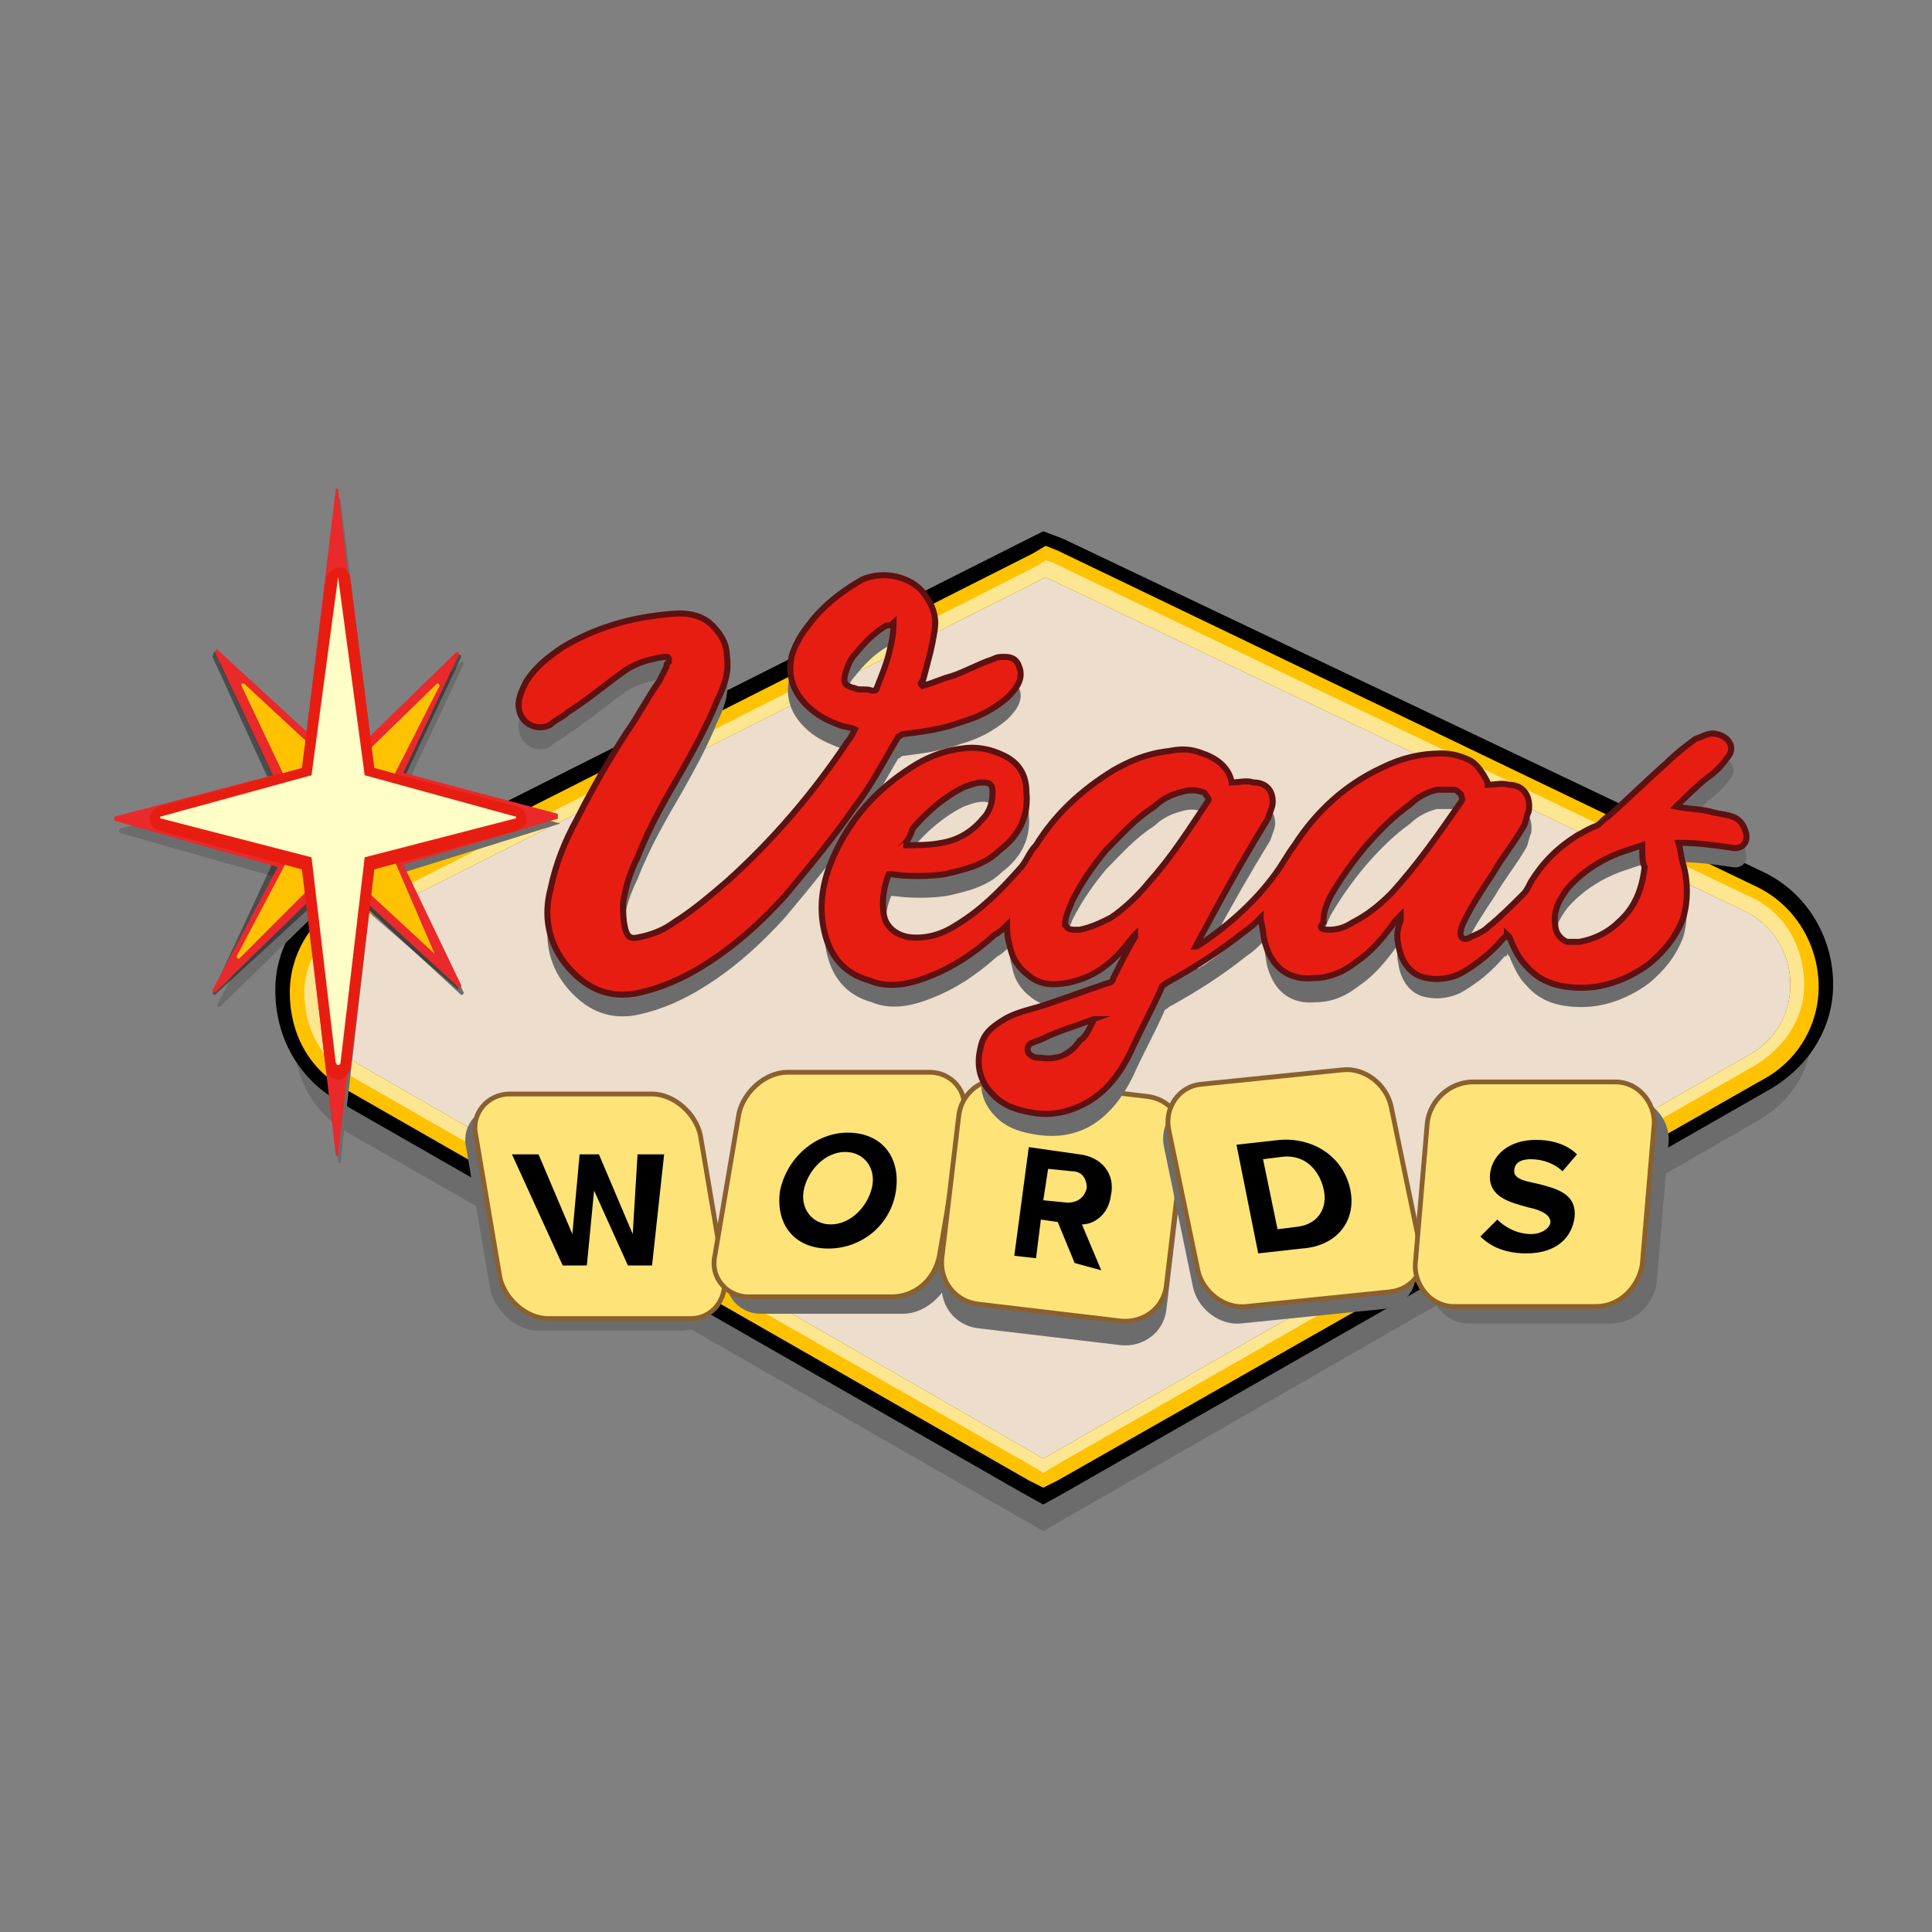 <?xml version="1.0" encoding="utf-8" standalone="yes"?><!-- Generator: Adobe Illustrator 27.7.0, SVG Export Plug-In . SVG Version: 6.00 Build 0)  --><svg xmlns="http://www.w3.org/2000/svg" xmlns:xlink="http://www.w3.org/1999/xlink" version="1.2" baseProfile="tiny-ps" viewBox="0 0 80 80" xml:space="preserve"><rect x="0" y="0" width="80" height="80" fill="#808080" stroke="none"/><title>vds3</title><g id="Layer_1_00000118364901499725663310000000982914487273649552_"></g><g id="Layer_2_00000047741100438446289880000014230892548247606418_"><path fill="#6D6C6C" d="M14.4,46.9c-1.4-0.8-2.2-2.2-2.2-3.8s0.9-3,2.4-3.7l28.6-14.5l29.3,14c1.5,0.7,2.4,2.1,2.5,3.7   s-0.8,3-2.2,3.8l-29.6,17L14.4,46.9z"></path><path fill="#ECDDCC" d="M14.4,44.9c-1.4-0.8-2.2-2.2-2.2-3.8s0.9-3,2.4-3.7l28.6-14.5l29.3,14c1.5,0.7,2.4,2.1,2.5,3.7   s-0.8,3-2.2,3.8l-29.6,17L14.4,44.9z"></path><path d="M43.3,23.9l28.9,13.8c2.5,1.2,2.6,4.7,0.2,6L43.2,60.4L14.9,44.1c-2.4-1.4-2.3-4.7,0.2-6L43.3,23.9 M43.2,22l-0.8,0.4   L14.2,36.6c-1.7,0.9-2.8,2.5-2.8,4.4s0.9,3.6,2.6,4.6l28.3,16.2l0.9,0.5l0.9-0.5l29.2-16.7c1.7-1,2.7-2.7,2.6-4.6   c-0.1-1.9-1.2-3.6-2.9-4.4L44,22.3L43.2,22L43.2,22z"></path><path fill="#FEC201" d="M43.3,23.9l28.9,13.8c2.5,1.2,2.6,4.7,0.2,6L43.2,60.4L14.9,44.1c-2.4-1.4-2.3-4.7,0.2-6L43.3,23.9    M43.3,22.6l-0.5,0.3L14.5,37.2C13,37.9,12,39.4,12,41.1c0,1.7,0.8,3.2,2.3,4l28.3,16.2l0.6,0.3l0.6-0.3L73,44.7   c1.5-0.8,2.4-2.4,2.3-4.1c-0.1-1.7-1.1-3.2-2.6-3.9L43.8,22.8L43.3,22.6L43.3,22.6z"></path><path fill="#FCE691" d="M43.3,23.9l28.9,13.8c2.5,1.2,2.6,4.7,0.2,6L43.2,60.4L14.9,44.1c-2.4-1.4-2.3-4.7,0.2-6L43.3,23.9    M43.3,23.2L43,23.4L14.8,37.7c-1.3,0.7-2.2,2-2.2,3.4c0,1.5,0.7,2.8,2,3.5l28.3,16.2l0.3,0.2l0.3-0.2l29.2-16.7   c1.3-0.8,2.1-2.1,2-3.6s-0.9-2.8-2.3-3.4L43.6,23.3L43.3,23.2L43.3,23.2z"></path><path fill="#6D6C6C" d="M28.2,55.1h-5.9c-0.9,0-1.8-0.8-2-1.7l-1-5.9c-0.2-0.9,0.5-1.7,1.4-1.7h5.9c0.9,0,1.8,0.8,2,1.7l1,5.9   C29.7,54.3,29.1,55.1,28.2,55.1z"></path><path fill="#FEE379" stroke="#8A602E" stroke-width="0.198" stroke-miterlimit="10" d="M28.6,54.6h-5.9c-0.9,0-1.8-0.8-2-1.7   l-1-5.9c-0.2-0.9,0.5-1.7,1.4-1.7H27c0.9,0,1.8,0.8,2,1.7l1,5.9C30.1,53.8,29.5,54.6,28.6,54.6z"></path><path d="M26,52.4l-1.4-3.1l-0.3,3.1h-1l-2.1-4.6h1.1l1.4,3.3l0.3-3.3h0.8l1.4,3.3l0.2-3.3h1.1L27,52.4H26z"></path><path fill="#6D6C6C" d="M37.4,54.4h-5.9c-0.9,0-1.6-0.8-1.4-1.7l1-5.9c0.2-0.9,1.1-1.7,2-1.7H39c0.9,0,1.6,0.8,1.4,1.7l-1,5.9   C39.2,53.6,38.3,54.4,37.4,54.4z"></path><path fill="#FEE379" stroke="#8A602E" stroke-width="0.198" stroke-miterlimit="10" d="M36.9,53.7H31c-0.9,0-1.6-0.8-1.4-1.7   l1-5.9c0.2-0.9,1.1-1.7,2-1.7h5.9c0.9,0,1.6,0.8,1.4,1.7l-1,5.9C38.7,53,37.9,53.7,36.9,53.7z"></path><path d="M35.1,46.9c1.4,0,2.2,1,2,2.4s-1.4,2.4-2.8,2.4c-1.4,0-2.2-1-2-2.4C32.6,47.9,33.8,46.9,35.1,46.9z M35,47.7   c-0.8,0-1.5,0.7-1.7,1.5s0.3,1.5,1.1,1.5s1.5-0.7,1.7-1.5S35.8,47.7,35,47.7z"></path><path fill="#6D6C6C" d="M46.4,55.7L40.5,55c-0.9-0.1-1.6-0.9-1.5-1.9l0.7-5.9c0.1-0.9,0.9-1.6,1.9-1.5l5.9,0.7   c0.9,0.1,1.6,0.9,1.5,1.9l-0.7,5.9C48.2,55.2,47.3,55.8,46.4,55.7z"></path><path fill="#FEE379" stroke="#8A602E" stroke-width="0.198" stroke-miterlimit="10" d="M46.4,54.7L40.5,54   c-0.9-0.1-1.6-0.9-1.5-1.9l0.7-5.9c0.1-0.9,0.9-1.6,1.9-1.5l5.9,0.7c0.9,0.1,1.6,0.9,1.5,1.9l-0.7,5.9   C48.2,54.2,47.3,54.8,46.4,54.7z"></path><path d="M44.5,52.3l-0.7-1.7l-0.7-0.1l-0.2,1.6L42,52l0.6-4.5l2.1,0.3c0.9,0.1,1.5,0.8,1.3,1.7c-0.1,0.8-0.7,1.2-1.2,1.2l0.8,1.9   L44.5,52.3z M44.4,48.5l-1-0.1l-0.2,1.3l1,0.1c0.4,0,0.7-0.2,0.8-0.6C45,48.8,44.8,48.5,44.4,48.5z"></path><path fill="#6D6C6C" d="M57.3,54.2l-5.9,0.6c-0.9,0.1-1.8-0.6-2-1.5l-1.2-5.8c-0.2-0.9,0.4-1.8,1.3-1.9l5.9-0.6   c0.9-0.1,1.8,0.6,2,1.5l1.2,5.8C58.8,53.3,58.2,54.1,57.3,54.2z"></path><path fill="#FEE379" stroke="#8A602E" stroke-width="0.198" stroke-miterlimit="10" d="M57.5,53.5l-5.9,0.6   c-0.9,0.1-1.8-0.6-2-1.5l-1.2-5.8c-0.2-0.9,0.4-1.8,1.3-1.9l5.9-0.6c0.9-0.1,1.8,0.6,2,1.5l1.2,5.8C59.1,52.6,58.5,53.4,57.5,53.5z   "></path><path d="M52.1,51.9l-0.9-4.5l1.8-0.2c1.4-0.1,2.6,0.7,2.9,2s-0.5,2.4-2,2.5L52.1,51.9z M52.9,50.9l0.8-0.1c0.9-0.1,1.3-0.8,1.1-1.6   s-0.8-1.4-1.7-1.3L52.3,48L52.9,50.9z"></path><path fill="#6D6C6C" d="M66.7,54.8h-5.9c-0.9,0-1.6-0.8-1.6-1.7l0.5-5.9c0.1-0.9,0.9-1.7,1.9-1.7h5.9c0.9,0,1.6,0.8,1.6,1.7   l-0.5,5.9C68.5,54,67.7,54.8,66.7,54.8z"></path><path fill="#FEE379" stroke="#8A602E" stroke-width="0.198" stroke-miterlimit="10" d="M66.1,54.1h-5.9c-0.9,0-1.6-0.8-1.6-1.7   l0.5-5.9c0.1-0.9,0.9-1.7,1.9-1.7h5.9c0.9,0,1.6,0.8,1.6,1.7L68,52.4C67.8,53.4,67,54.1,66.1,54.1z"></path><path d="M62,50.5c0.3,0.3,0.8,0.6,1.4,0.6c0.5,0,0.8-0.3,0.8-0.5c0-0.3-0.4-0.5-0.9-0.6c-0.7-0.2-1.7-0.4-1.6-1.4   c0.1-0.8,0.8-1.4,1.9-1.4c0.7,0,1.3,0.2,1.7,0.6l-0.6,0.7c-0.3-0.3-0.8-0.5-1.3-0.5s-0.7,0.2-0.7,0.5s0.4,0.4,0.9,0.5   c0.8,0.2,1.7,0.4,1.6,1.4c-0.1,0.8-0.7,1.5-2,1.5c-0.9,0-1.5-0.3-1.9-0.7L62,50.5z"></path><path fill="#6D6C6C" d="M69.4,34.2c0.5,0.1,1,0.1,1.4,0.2c0.3,0.1,0.6,0.1,0.9,0.2c0.3,0.1,0.5,0.3,0.6,0.7s-0.2,0.7-0.6,0.6   c-0.7-0.1-1.4-0.2-2.1-0.2h-0.1c0.1,0.3,0.1,0.6,0.2,0.9c0.2,0.7,0.2,1.5,0,2.2c-0.3,0.8-0.8,1.4-1.4,1.9c-0.8,0.6-1.8,1-2.8,1   c-0.9,0-1.7-0.2-2.3-0.9c-0.3-0.3-0.5-0.7-0.7-1.2c0,0,0,0-0.1-0.1c0,0.1,0,0.1-0.1,0.1c-0.5,0.6-1.1,1.1-1.8,1.5   c-0.4,0.2-0.9,0.3-1.4,0.2c-0.7-0.1-1.1-0.7-1.2-1.4c-0.1-0.4,0-0.7,0.1-1c0-0.1,0-0.1,0-0.2c0,0.2,0,0.3-0.1,0.4   c-0.5,0.7-1,1.3-1.6,1.7c-0.5,0.4-1.1,0.7-1.8,0.7c-1,0.1-1.7-0.4-2-1.4c-0.1-0.3-0.1-0.7-0.2-1V39c-0.2,0.2-0.4,0.4-0.7,0.6   c-1,0.8-2.1,1.5-3.2,2.1c-0.1,0.1-0.2,0.1-0.2,0.2c-0.4,0.9-0.9,1.8-1.3,2.7c-0.4,0.8-0.9,1.5-1.7,2C44.5,47,43.8,47.1,43,47   c-0.6-0.1-1.1-0.2-1.6-0.6c-0.7-0.6-0.9-1.3-0.7-2.1c0.1-0.6,0.5-0.9,1-1.2s1.1-0.4,1.7-0.6c0.9-0.3,1.7-0.6,2.6-0.9   c0.1,0,0.2-0.1,0.2-0.2c0.3-0.6,0.6-1.2,0.9-1.7v-0.1c-0.2,0.2-0.3,0.4-0.5,0.6c-0.6,0.7-1.3,1.2-2.3,1.4c-0.6,0.1-1.1,0.1-1.6-0.3   C42.3,41,42,40.6,41.9,40c-0.1-0.3-0.1-0.6-0.1-0.8c-0.1,0.1-0.3,0.3-0.5,0.4c-0.9,0.8-1.8,1.4-2.9,1.8c-0.8,0.3-1.6,0.4-2.3,0.1   c-1.1-0.3-1.7-1.1-1.9-2.2c-0.2-1,0-2,0.4-2.9c0.7-1.6,1.8-2.8,3.2-3.7c0.6-0.4,1.3-0.7,2.1-0.8c0.6-0.1,1.2,0,1.8,0.3   s0.9,0.8,0.9,1.5c0.1,1-0.3,1.8-1.1,2.4c-0.6,0.6-1.4,0.8-2.3,1c-0.7,0.1-1.5,0.1-2.2,0h-0.1c-0.2,0.5-0.3,1.1-0.2,1.7   c0.1,0.5,0.5,0.8,1,0.9c0.7,0.1,1.4-0.1,2-0.5c1-0.6,1.8-1.4,2.6-2.3c0.3-0.3,0.4-0.7,0.7-1c0.8-1.3,1.9-2.3,3.2-3.1   c0.7-0.4,1.4-0.7,2.3-0.8c0.5-0.1,0.9-0.1,1.4,0.1c0.6,0.2,1.1,0.6,1.2,1.2c0.3,0,0.6-0.1,0.9,0c0.5,0,0.8,0.3,0.8,0.8   c0,0.2-0.1,0.4-0.2,0.7c-0.8,1.3-1.6,2.7-2.3,4c-0.2,0.4-0.5,0.9-0.7,1.3c0.1,0,0.1-0.1,0.2-0.1c1.2-0.8,2.3-1.8,3.1-2.9   c0.3-0.4,0.5-0.8,0.8-1.2c0.9-1.4,2.1-2.5,3.6-3.2c0.8-0.4,1.6-0.6,2.5-0.6c0.4,0,0.8,0.1,1.2,0.3c0.3,0.2,0.5,0.5,0.7,0.9v0.1   c0.3,0,0.6-0.1,0.9,0c0.6,0,0.9,0.5,0.8,1.1c-0.1,0.2-0.1,0.4-0.2,0.6c-0.4,0.7-0.9,1.3-1.3,2c-0.4,0.6-0.8,1.2-1.1,1.8   c-0.1,0.2-0.2,0.4-0.2,0.5c-0.1,0.3,0.1,0.5,0.4,0.3c0.2-0.1,0.5-0.2,0.7-0.4c0.5-0.4,1-0.9,1.5-1.4c0.1-0.1,0.2-0.3,0.3-0.5   c0.5-0.8,1.1-1.4,1.9-1.9c0.2-0.1,0.5-0.3,0.8-0.4c0.2-0.1,0.3-0.3,0.5-0.4c0.8-0.7,1.6-1.5,2.4-2.2c0.4-0.4,0.8-0.7,1.2-1   c0.3-0.1,0.6-0.3,0.9-0.2c0.5,0.1,0.8,0.6,0.4,1c-0.2,0.3-0.5,0.6-0.8,0.8c-0.4,0.3-0.6,0.7-0.8,1.2C69.5,34.1,69.5,34.1,69.4,34.2   z M55,39.3c0.4,0,0.7-0.1,1-0.3c0.6-0.3,1.1-0.7,1.6-1.2c1.1-1.2,2-2.5,2.9-3.8c0.1-0.1,0-0.2,0-0.3c-0.1-0.1-0.2-0.2-0.3-0.2   c-0.2,0-0.5,0-0.7,0c-0.4,0.1-0.8,0.3-1.1,0.6c-0.7,0.5-1.3,1.1-1.9,1.8c-0.5,0.6-1,1.3-1.4,2c-0.2,0.4-0.3,0.7-0.3,1.1   C54.6,39.2,54.7,39.3,55,39.3z M44.5,39.3c0.1,0,0.1,0,0.2,0c0.5-0.1,0.9-0.3,1.3-0.5c0.6-0.4,1.2-1,1.6-1.5c0.9-1,1.6-2.1,2.4-3.3   c0.1-0.1,0-0.2,0-0.2c-0.1-0.1-0.1-0.2-0.2-0.2c-0.3-0.1-0.6-0.1-0.9,0c-0.4,0.1-0.8,0.3-1.1,0.6c-0.8,0.5-1.4,1.2-2,1.8   c-0.5,0.6-1,1.3-1.4,2.1c-0.1,0.3-0.3,0.6-0.3,1C44.2,39.2,44.2,39.3,44.5,39.3z M68,35.8c-0.3,0.1-0.6,0.2-0.9,0.3   c-0.8,0.3-1.6,0.8-2.2,1.5c-0.3,0.4-0.6,0.9-0.5,1.5c0,0.3,0.2,0.6,0.5,0.7c0.1,0,0.3,0,0.5,0c0.6-0.1,1.2-0.4,1.6-0.8   c0.7-0.6,1-1.4,1.1-2.3C68,36.5,68,36.2,68,35.8z M37.4,35.8C37.5,35.8,37.5,35.8,37.4,35.8C37.5,35.8,37.5,35.8,37.4,35.8   c0.6,0,1.1,0,1.6-0.1c0.6-0.1,1.2-0.4,1.7-1c0.3-0.3,0.4-0.7,0.4-1.1c0-0.3-0.1-0.4-0.4-0.4c-0.3,0-0.5,0.1-0.8,0.2   c-0.8,0.4-1.5,1-2.1,1.7C37.7,35.4,37.6,35.6,37.4,35.8z M45.3,43.1C45.3,43.1,45.3,43,45.3,43.1C45.2,43.1,45.2,43.1,45.3,43.1   c-0.8,0.3-1.5,0.5-2.1,0.8C43,44,42.9,44,42.7,44.1c-0.2,0.1-0.2,0.4,0,0.5c0.1,0.1,0.3,0.1,0.4,0.1c0.6,0.1,1.2-0.1,1.6-0.7   C45,43.7,45.1,43.4,45.3,43.1z"></path><path fill="#6D6C6C" d="M38.2,29.3c0.4-0.1,0.8-0.3,1.2-0.4c0.6-0.2,1.1-0.5,1.7-0.7c0.2-0.1,0.3-0.1,0.5-0.1   c0.3,0,0.5,0.1,0.6,0.4c0.2,0.5-0.1,0.9-0.5,1.3c-0.6,0.5-1.2,0.8-1.9,1c-0.8,0.3-1.6,0.4-2.4,0.5c-0.1,0-0.1,0.1-0.2,0.1   c-0.6,1-1.1,2-1.8,2.9c-0.9,1.3-1.9,2.5-2.9,3.7c-1,1.1-2.1,2.1-3.4,2.9c-0.8,0.5-1.7,0.9-2.6,1.1c-1.3,0.3-2.3-0.2-3.1-1.2   c-0.7-0.9-0.9-2-0.6-3.1c0.2-1,0.6-2,1.1-2.9c0.6-1.2,1.3-2.4,2-3.5c0.5-0.7,0.9-1.5,1.4-2.2c0.1-0.2,0.2-0.4,0.3-0.6   c0-0.1,0-0.1,0.1-0.2c0-0.2,0-0.2-0.2-0.2c-0.7,0.1-1.3,0.3-1.8,0.7c-0.7,0.5-1.4,1.1-2.2,1.6c-0.2,0.2-0.5,0.3-0.7,0.5   c-0.5,0.3-1.2,0-1.3-0.6c-0.1-0.4,0.1-0.8,0.3-1.2c0.4-0.6,0.9-1,1.5-1.4c1.5-0.9,3.1-1.3,4.8-1.4c0.5,0,1,0.1,1.4,0.5   s0.6,0.8,0.6,1.3c0.1,0.6-0.1,1.2-0.4,1.8c-0.4,1-0.9,1.9-1.4,2.8c-0.7,1.2-1.4,2.4-1.9,3.7c-0.3,0.6-0.5,1.2-0.6,1.9   c0,0.4,0,0.7,0.1,1.1c0.1,0.3,0.2,0.4,0.6,0.3c0.5-0.1,1-0.3,1.4-0.6c0.8-0.5,1.5-1.1,2.2-1.7c1.9-1.7,3.6-3.7,5-5.8   c0.1-0.1,0.2-0.3,0.3-0.5C35,31,34.8,31,34.6,30.9c-0.5-0.2-0.9-0.4-1.3-0.8c-0.6-0.6-0.8-1.3-0.6-2.1c0.2-0.6,0.5-1,0.9-1.5   c0.6-0.7,1.3-1.2,2-1.6c0.9-0.4,2-0.1,2.5,0.5c0.4,0.5,0.6,1,0.5,1.6c-0.1,0.7-0.3,1.4-0.5,2.1C38.1,29.2,38.1,29.2,38.2,29.3   C38.2,29.2,38.2,29.2,38.2,29.3z M37,26.7c-0.1,0.1-0.2,0.1-0.3,0.1c-0.5,0.3-0.9,0.7-1.3,1.2c-0.2,0.2-0.3,0.5-0.4,0.8   c-0.1,0.4,0,0.5,0.4,0.6c0.2,0.1,0.5,0,0.7,0.1c0.1,0,0.2,0,0.2-0.1c0.2-0.5,0.4-1,0.5-1.4C36.9,27.5,37,27.1,37,26.7z"></path><path fill="#E81D12" stroke="#5D1111" stroke-width="0.25" stroke-miterlimit="10" d="M69.4,33.4c0.5,0.1,1,0.1,1.4,0.2   c0.3,0.1,0.6,0.1,0.9,0.2c0.3,0.1,0.5,0.3,0.6,0.7s-0.2,0.7-0.6,0.6c-0.7-0.1-1.4-0.2-2.1-0.2h-0.1c0.1,0.3,0.1,0.6,0.2,0.9   c0.2,0.7,0.2,1.5,0,2.2c-0.3,0.8-0.8,1.4-1.4,1.9c-0.8,0.6-1.8,1-2.8,1c-0.9,0-1.7-0.2-2.3-0.9c-0.3-0.3-0.5-0.7-0.7-1.2   c0,0,0,0-0.1-0.1c0,0.1,0,0.1-0.1,0.1c-0.5,0.6-1.1,1.1-1.8,1.5c-0.4,0.2-0.9,0.3-1.4,0.2c-0.7-0.1-1.1-0.7-1.2-1.4   c-0.1-0.4,0-0.7,0.1-1c0-0.1,0-0.1,0-0.2c-0.1,0.1-0.1,0.1-0.2,0.2c-0.5,0.7-1,1.3-1.6,1.7c-0.5,0.4-1.1,0.7-1.8,0.7   c-1,0.1-1.7-0.4-2-1.4c-0.1-0.3-0.1-0.7-0.2-1V38c-0.2,0.2-0.4,0.4-0.7,0.6c-1,0.8-2.1,1.5-3.2,2.1c-0.1,0.1-0.2,0.1-0.2,0.2   c-0.4,0.9-0.9,1.8-1.3,2.7c-0.4,0.8-0.9,1.5-1.7,2c-0.7,0.4-1.4,0.6-2.2,0.5c-0.6-0.1-1.1-0.2-1.6-0.6c-0.7-0.6-0.9-1.3-0.7-2.1   c0.1-0.6,0.5-0.9,1-1.2s1.1-0.4,1.7-0.6c0.9-0.3,1.7-0.6,2.6-0.9c0.1,0,0.2-0.1,0.2-0.2c0.3-0.6,0.6-1.2,0.9-1.7v-0.1   c-0.2,0.2-0.3,0.4-0.5,0.6c-0.6,0.7-1.3,1.2-2.3,1.4c-0.6,0.1-1.1,0.1-1.6-0.3c-0.4-0.3-0.7-0.7-0.8-1.3c-0.1-0.3-0.1-0.6-0.1-0.8   c-0.1,0.1-0.3,0.3-0.5,0.4c-0.9,0.8-1.8,1.4-2.9,1.8c-0.8,0.3-1.6,0.4-2.3,0.1c-1.1-0.3-1.7-1.1-1.9-2.2c-0.2-1,0-2,0.4-2.9   c0.7-1.6,1.8-2.8,3.2-3.7c0.6-0.4,1.3-0.7,2.1-0.8c0.6-0.1,1.2,0,1.8,0.3s0.9,0.8,0.9,1.5c0.1,1-0.3,1.8-1.1,2.4   c-0.6,0.6-1.4,0.8-2.3,1c-0.7,0.1-1.5,0.1-2.2,0h-0.1c-0.2,0.5-0.3,1.1-0.2,1.7c0.1,0.5,0.5,0.8,1,0.9c0.7,0.1,1.4-0.1,2-0.5   c1-0.6,1.8-1.4,2.6-2.3c0.3-0.3,0.4-0.7,0.7-1c0.8-1.3,1.9-2.3,3.2-3.1c0.7-0.4,1.4-0.7,2.3-0.8c0.5-0.1,0.9-0.1,1.4,0.1   c0.6,0.2,1.1,0.6,1.2,1.2c0.3,0,0.6-0.1,0.9,0c0.5,0,0.8,0.3,0.8,0.8c0,0.2-0.1,0.4-0.2,0.7c-0.8,1.3-1.6,2.7-2.3,4   c-0.2,0.4-0.5,0.9-0.7,1.3c0.1,0,0.1-0.1,0.2-0.1c1.2-0.8,2.3-1.8,3.1-2.9c0.3-0.4,0.5-0.8,0.8-1.2c0.9-1.4,2.1-2.5,3.6-3.2   c0.8-0.4,1.6-0.6,2.5-0.6c0.4,0,0.8,0.1,1.2,0.3c0.3,0.2,0.5,0.5,0.7,0.9v0.1c0.3,0,0.6-0.1,0.9,0c0.6,0,0.9,0.5,0.8,1.1   c-0.1,0.2-0.1,0.4-0.2,0.6c-0.4,0.7-0.9,1.3-1.3,2c-0.4,0.6-0.8,1.2-1.1,1.8c-0.1,0.2-0.2,0.4-0.2,0.5c-0.1,0.3,0.1,0.5,0.4,0.3   c0.2-0.1,0.5-0.2,0.7-0.4c0.5-0.4,1-0.9,1.5-1.4c0.1-0.1,0.2-0.3,0.3-0.5c0.5-0.8,1.1-1.4,1.9-1.9c0.2-0.1,0.5-0.3,0.8-0.4   c0.2-0.1,0.3-0.3,0.5-0.4c0.8-0.7,1.6-1.5,2.4-2.2c0.4-0.4,0.8-0.7,1.2-1c0.3-0.1,0.6-0.3,0.9-0.2c0.5,0.1,0.8,0.6,0.4,1   c-0.2,0.3-0.5,0.6-0.8,0.8C70.3,32.5,69.5,33.3,69.4,33.4z M55,38.5c0.4,0,0.7-0.1,1-0.3c0.6-0.3,1.1-0.7,1.6-1.2   c1.1-1.2,2-2.5,2.9-3.8c0.1-0.1,0-0.2,0-0.3c-0.1-0.1-0.2-0.2-0.3-0.2c-0.2,0-0.5,0-0.7,0c-0.4,0.1-0.8,0.3-1.1,0.6   c-0.7,0.5-1.3,1.1-1.9,1.8c-0.5,0.6-1,1.3-1.4,2c-0.2,0.4-0.3,0.7-0.3,1.1C54.6,38.4,54.7,38.5,55,38.5z M44.5,38.5   c0.1,0,0.1,0,0.2,0c0.5-0.1,0.9-0.3,1.3-0.5c0.6-0.4,1.2-1,1.6-1.5c0.9-1,1.6-2.1,2.4-3.3c0.1-0.1,0-0.2,0-0.2   c-0.1-0.1-0.1-0.2-0.2-0.2c-0.3-0.1-0.6-0.1-0.9,0c-0.4,0.1-0.8,0.3-1.1,0.6c-0.8,0.5-1.4,1.2-2,1.8c-0.5,0.6-1,1.3-1.4,2.1   c-0.1,0.3-0.3,0.6-0.3,1C44.2,38.4,44.2,38.5,44.5,38.5z M68,35c-0.3,0.1-0.6,0.2-0.9,0.3c-0.8,0.3-1.6,0.8-2.2,1.5   c-0.3,0.4-0.6,0.9-0.5,1.5c0,0.3,0.2,0.6,0.5,0.7c0.1,0,0.3,0,0.5,0c0.6-0.1,1.2-0.4,1.6-0.8c0.7-0.6,1-1.4,1.1-2.3   C68,35.7,68,35.4,68,35z M37.4,35C37.5,35,37.5,35,37.4,35C37.5,35,37.5,35,37.4,35c0.6,0,1.1,0,1.6-0.1c0.6-0.1,1.2-0.4,1.7-1   c0.3-0.3,0.4-0.7,0.4-1.1c0-0.3-0.1-0.4-0.4-0.4c-0.3,0-0.5,0.1-0.8,0.2c-0.8,0.4-1.5,1-2.1,1.7C37.7,34.6,37.6,34.8,37.4,35z    M45.3,42.2L45.3,42.2C45.2,42.2,45.2,42.2,45.3,42.2c-0.8,0.3-1.5,0.5-2.1,0.8c-0.2,0.1-0.3,0.1-0.5,0.2c-0.2,0.1-0.2,0.4,0,0.5   c0.1,0.1,0.3,0.1,0.4,0.1c0.6,0.1,1.2-0.1,1.6-0.7C45,42.9,45.1,42.6,45.3,42.2z"></path><path fill="#E81D12" stroke="#5D1111" stroke-width="0.25" stroke-miterlimit="10" d="M38.2,28.4c0.4-0.1,0.8-0.3,1.2-0.4   c0.6-0.2,1.1-0.5,1.7-0.7c0.2-0.1,0.3-0.1,0.5-0.1c0.3,0,0.5,0.1,0.6,0.4c0.2,0.5-0.1,0.9-0.5,1.3c-0.6,0.5-1.2,0.8-1.9,1   c-0.8,0.3-1.6,0.4-2.4,0.5c-0.1,0-0.1,0.1-0.2,0.1c-0.6,1-1.1,2-1.8,2.9c-0.9,1.3-1.9,2.5-2.9,3.7c-1,1.1-2.1,2.1-3.4,2.9   c-0.8,0.5-1.7,0.9-2.6,1.1c-1.3,0.3-2.3-0.2-3.1-1.2c-0.7-0.9-0.9-2-0.6-3.1c0.2-1,0.6-2,1.1-2.9c0.6-1.2,1.3-2.4,2-3.5   c0.5-0.7,0.9-1.5,1.4-2.2c0.1-0.2,0.2-0.4,0.3-0.6c0-0.1,0-0.1,0.1-0.2c0-0.2,0-0.2-0.2-0.2c-0.7,0.1-1.3,0.3-1.8,0.7   c-0.7,0.5-1.4,1.1-2.2,1.6c-0.2,0.2-0.5,0.3-0.7,0.5c-0.5,0.3-1.2,0-1.3-0.6c-0.1-0.4,0.1-0.8,0.3-1.2c0.4-0.6,0.9-1,1.5-1.4   c1.5-0.9,3.1-1.3,4.8-1.4c0.5,0,1,0.1,1.4,0.5s0.6,0.8,0.6,1.3c0.1,0.6-0.1,1.2-0.4,1.8c-0.4,1-0.9,1.9-1.4,2.8   c-0.7,1.2-1.4,2.4-1.9,3.7c-0.3,0.6-0.5,1.2-0.6,1.9c0,0.4,0,0.7,0.1,1.1c0.1,0.3,0.2,0.4,0.6,0.3c0.5-0.1,1-0.3,1.4-0.6   c0.8-0.5,1.5-1.1,2.2-1.7c1.9-1.7,3.6-3.7,5-5.8c0.1-0.1,0.2-0.3,0.3-0.5c-0.2-0.1-0.5-0.1-0.7-0.2c-0.5-0.2-0.9-0.4-1.3-0.8   c-0.6-0.6-0.8-1.3-0.6-2.1c0.2-0.6,0.5-1,0.9-1.5c0.6-0.7,1.3-1.2,2-1.6c0.9-0.4,2-0.1,2.5,0.5c0.4,0.5,0.6,1,0.5,1.6   c-0.1,0.7-0.3,1.4-0.5,2.1C38.1,28.3,38.1,28.3,38.2,28.4L38.2,28.4z M37,25.8c-0.1,0.1-0.2,0.1-0.3,0.1c-0.5,0.3-0.9,0.7-1.3,1.2   c-0.2,0.2-0.3,0.5-0.4,0.8c-0.1,0.4,0,0.5,0.4,0.6c0.2,0.1,0.5,0,0.7,0.1c0.1,0,0.2,0,0.2-0.1c0.2-0.5,0.4-1,0.5-1.4   S37,26.3,37,25.8z"></path><path fill="#6D6C6C" d="M23.2,34.1l-6.3-1.7l2.3-4.9c0-0.1,0-0.1-0.1-0.1L15.4,31l-1.3-10.3c0-0.1-0.1-0.1-0.1,0l-1.2,10l-3.6-3.3   c0,0-0.1,0-0.1,0.1l2.4,5.1L5,34.3c-0.1,0-0.1,0.2,0,0.2l6.7,1.9L9,41.6c0,0.1,0,0.1,0.1,0.1l3.8-3.7L14,48.1c0,0.1,0.1,0.1,0.1,0   l1.2-10.4l3.8,3.5c0,0,0.1,0,0.1-0.1l-2.4-5L23.2,34.1C23.2,34.2,23.2,34.1,23.2,34.1z"></path><path fill-opacity="0.41" d="M19,41l-5.1-4.4l-5,4.6c0,0-0.1,0-0.1-0.1l3.2-6.9l-3.2-7c0-0.1,0.1-0.3,0.1-0.2l5.2,5.2l4.9-5.1   c0,0,0.1,0,0.1,0.1l-3.3,7L19,41C19.1,41,19,41,19,41z"></path><path fill="#E9292A" d="M23.1,33.7L16.7,32l2.3-4.9c0-0.1,0-0.1-0.1-0.1l-3.7,3.6L14,20.3c0-0.1-0.1-0.1-0.1,0l-1.2,10L9,26.9   c0,0-0.1,0-0.1,0.1l2.4,5.1l-6.5,1.7c-0.1,0-0.1,0.2,0,0.2l6.7,1.9L8.8,41c0,0.1,0,0.1,0.1,0.1l3.8-3.7l1.2,10.4   c0,0.1,0.1,0.1,0.1,0l1.2-10.4l3.8,3.5c0,0,0.1,0,0.1-0.1l-2.4-5l6.4-1.9C23.1,33.9,23.1,33.7,23.1,33.7z"></path><path fill="#FEC201" d="M18,39.5l-4.1-3.8l-4,4c0,0-0.1,0-0.1-0.1l2.9-5.5L10,28.4c0-0.1,0-0.1,0.1-0.1l4.1,3.8l3.9-3.8   c0,0,0.1,0,0.1,0.1l-2.7,5.3L18,39.5C18.1,39.5,18.1,39.5,18,39.5z"></path><g><path fill="#FFFEC6" d="M13.8,44.4l-0.1-0.2l-1-8.4l-6.2-1.7v-0.2c0-0.1,0.1-0.2,0.2-0.3l6-1.6l1-8.2l0.2-0.1    c0.1,0,0.2,0.1,0.3,0.2l1,8l6.2,1.7v0.2c0,0.1-0.1,0.2-0.2,0.3l-6,1.6l-1,8.6L14,44.4H13.8z"></path><path fill="#E81D12" d="M14,23.9C14,23.9,14.1,23.9,14,23.9l1.1,8.2l6.2,1.7c0.1,0,0.1,0.1,0,0.1l-6.2,1.6l-1,8.5    c0,0,0,0.1-0.1,0.1s0,0-0.1-0.1l-1-8.5l-6.2-1.6c-0.1,0-0.1-0.1,0-0.1l6.2-1.7L14,23.9L14,23.9 M14,23.5c-0.2,0-0.4,0.2-0.5,0.4    l-1,7.9l-5.9,1.6c-0.2,0.1-0.4,0.2-0.4,0.5c0,0.2,0.1,0.4,0.4,0.5l5.9,1.6l1,8.3c0,0.2,0.2,0.4,0.5,0.4c0.2,0,0.4-0.2,0.5-0.4    l1-8.3l5.9-1.6c0.2-0.1,0.4-0.2,0.4-0.5c0-0.2-0.1-0.4-0.4-0.5l-5.9-1.6l-1-7.9C14.4,23.6,14.3,23.5,14,23.5L14,23.5z"></path></g></g></svg>